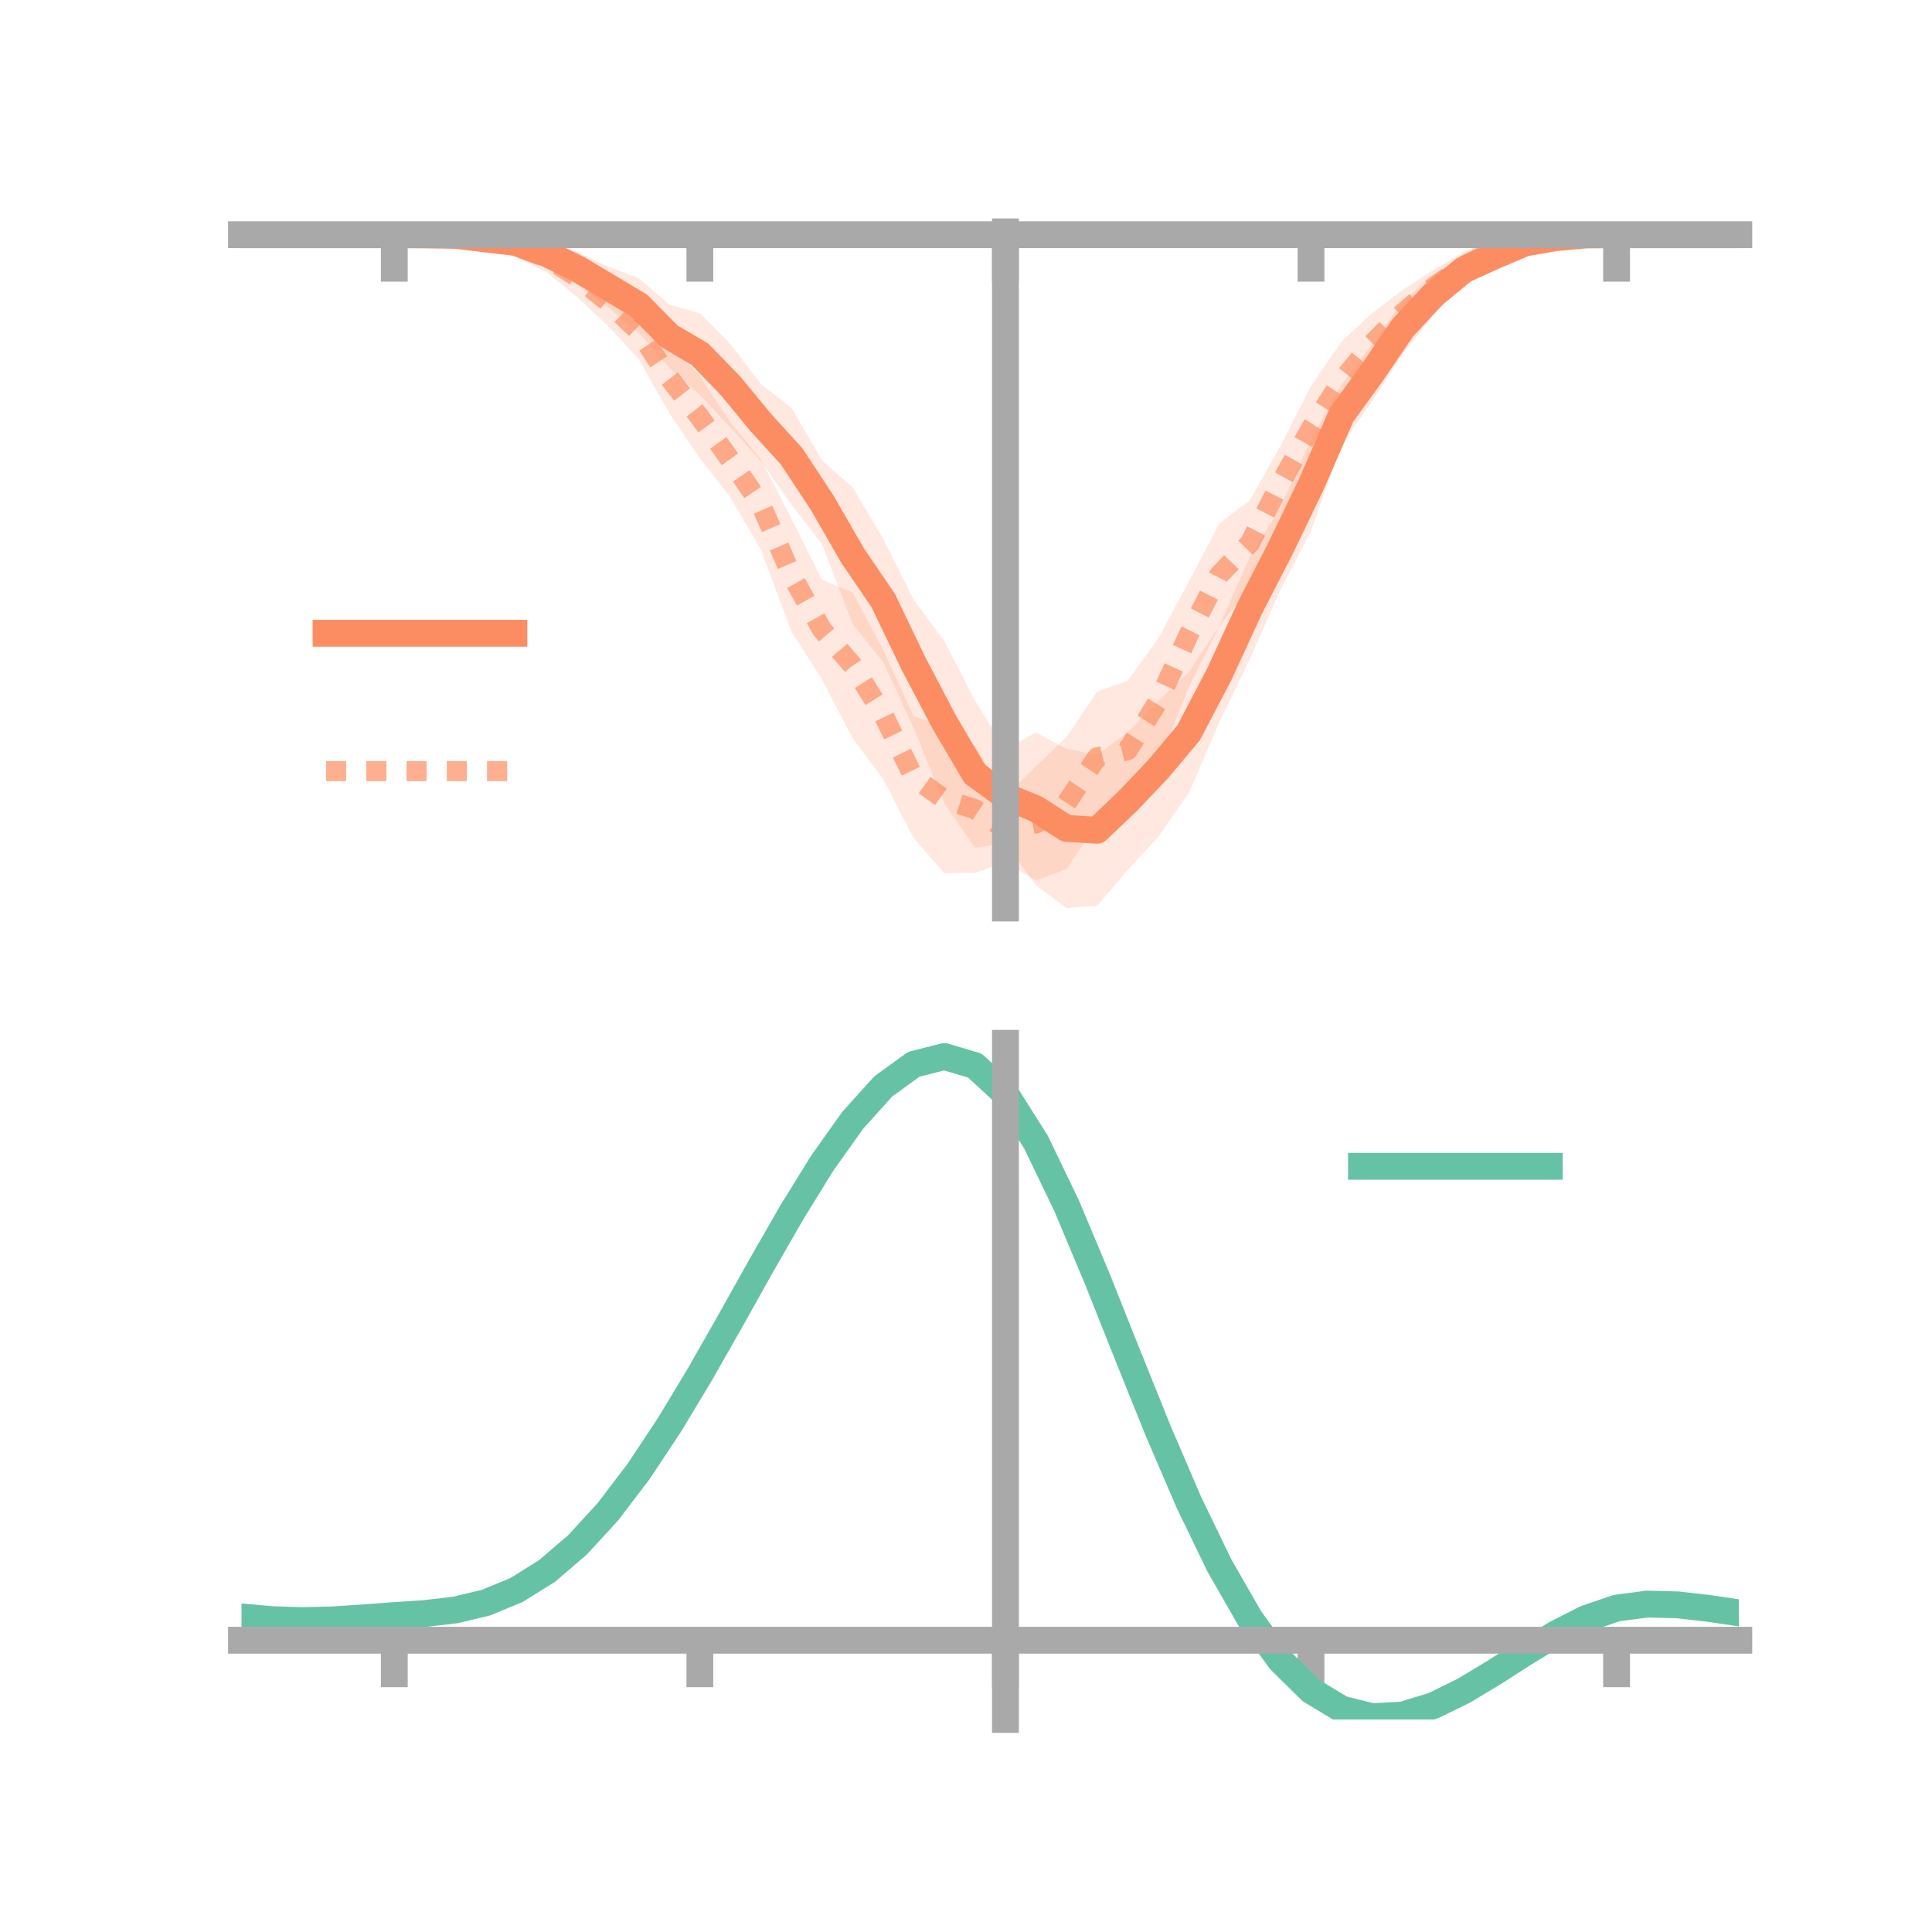 <?xml version="1.0" encoding="utf-8" standalone="no"?>
<!DOCTYPE svg PUBLIC "-//W3C//DTD SVG 1.1//EN"
  "http://www.w3.org/Graphics/SVG/1.1/DTD/svg11.dtd">
<!-- Created with matplotlib (https://matplotlib.org/) -->
<svg height="144pt" version="1.1" viewBox="0 0 144 144" width="144pt" xmlns="http://www.w3.org/2000/svg" xmlns:xlink="http://www.w3.org/1999/xlink">
 <defs>
  <style type="text/css">*{stroke-linecap:butt;stroke-linejoin:round;}</style>
 </defs>
 <g id="figure_1">
  <g id="patch_1">
   <path d="M 0 144 
L 144 144 
L 144 0 
L 0 0 
z
" style="fill:none;"/>
  </g>
  <g id="axes_1">
   <g id="patch_2">
    <path d="M 18 67.68 
L 129.6 67.68 
L 129.6 17.28 
L 18 17.28 
z
" style="fill:none;"/>
   </g>
   <g id="PolyCollection_1">
    <path clip-path="url(#p04b770b8e1)" d="M 18 17.494 
L 18 17.494 
L 20.278 17.494 
L 22.555 17.494 
L 24.833 17.494 
L 27.11 17.494 
L 29.388 17.493 
L 31.665 17.442 
L 33.943 17.28 
L 36.22 17.396 
L 38.498 17.514 
L 40.776 18.013 
L 43.053 18.798 
L 45.331 19.867 
L 47.608 20.73 
L 49.886 22.706 
L 52.163 23.349 
L 54.441 25.64 
L 56.718 28.63 
L 58.996 30.403 
L 61.273 34.345 
L 63.551 36.318 
L 65.829 40.17 
L 68.106 44.716 
L 70.384 47.788 
L 72.661 52.204 
L 74.939 55.849 
L 77.216 54.602 
L 79.494 55.812 
L 81.771 56.255 
L 84.049 54.587 
L 86.327 52.256 
L 88.604 50.103 
L 90.882 46.657 
L 93.159 41.511 
L 95.437 37.789 
L 97.714 32.745 
L 99.992 28.669 
L 102.269 25.672 
L 104.547 22.494 
L 106.824 20.499 
L 109.102 19.086 
L 111.38 18.453 
L 113.657 17.591 
L 115.935 17.372 
L 118.212 17.446 
L 120.49 17.485 
L 122.767 17.494 
L 125.045 17.494 
L 127.322 17.494 
L 129.6 17.494 
L 129.6 17.494 
L 129.6 17.494 
L 127.322 17.494 
L 125.045 17.494 
L 122.767 17.494 
L 120.49 17.504 
L 118.212 17.572 
L 115.935 18.061 
L 113.657 18.63 
L 111.38 19.704 
L 109.102 21.136 
L 106.824 23.487 
L 104.547 26.385 
L 102.269 29.899 
L 99.992 33.183 
L 97.714 39.557 
L 95.437 43.969 
L 93.159 49.109 
L 90.882 53.832 
L 88.604 59.105 
L 86.327 62.379 
L 84.049 64.847 
L 81.771 67.51 
L 79.494 67.68 
L 77.216 65.977 
L 74.939 62.842 
L 72.661 63.183 
L 70.384 59.876 
L 68.106 54.273 
L 65.829 49.349 
L 63.551 46.507 
L 61.273 40.571 
L 58.996 37.614 
L 56.718 34.381 
L 54.441 31.854 
L 52.163 29.446 
L 49.886 27.415 
L 47.608 24.782 
L 45.331 22.915 
L 43.053 21.267 
L 40.776 19.816 
L 38.498 18.644 
L 36.22 18.228 
L 33.943 17.804 
L 31.665 17.573 
L 29.388 17.494 
L 27.11 17.494 
L 24.833 17.494 
L 22.555 17.494 
L 20.278 17.494 
L 18 17.494 
z
" style="fill:#fc8d62;fill-opacity:0.2;"/>
   </g>
   <g id="PolyCollection_2">
    <path clip-path="url(#p04b770b8e1)" d="M 18 17.494 
L 18 17.494 
L 20.278 17.494 
L 22.555 17.494 
L 24.833 17.494 
L 27.11 17.494 
L 29.388 17.493 
L 31.665 17.42 
L 33.943 17.399 
L 36.22 17.409 
L 38.498 17.556 
L 40.776 18.128 
L 43.053 19.176 
L 45.331 20.739 
L 47.608 22.624 
L 49.886 25.563 
L 52.163 28.042 
L 54.441 31.482 
L 56.718 34.269 
L 58.996 38.667 
L 61.273 43.219 
L 63.551 44.158 
L 65.829 48.437 
L 68.106 53.405 
L 70.384 54.059 
L 72.661 55.569 
L 74.939 59.353 
L 77.216 57.117 
L 79.494 54.929 
L 81.771 51.548 
L 84.049 50.732 
L 86.327 47.589 
L 88.604 43.362 
L 90.882 39.021 
L 93.159 37.274 
L 95.437 33.25 
L 97.714 28.765 
L 99.992 25.456 
L 102.269 23.335 
L 104.547 21.617 
L 106.824 20.123 
L 109.102 18.805 
L 111.38 17.787 
L 113.657 17.52 
L 115.935 17.391 
L 118.212 17.435 
L 120.49 17.488 
L 122.767 17.494 
L 125.045 17.494 
L 127.322 17.494 
L 129.6 17.494 
L 129.6 17.494 
L 129.6 17.494 
L 127.322 17.494 
L 125.045 17.494 
L 122.767 17.494 
L 120.49 17.501 
L 118.212 17.609 
L 115.935 17.914 
L 113.657 18.478 
L 111.38 19.556 
L 109.102 20.808 
L 106.824 22.707 
L 104.547 25.065 
L 102.269 27.901 
L 99.992 31.351 
L 97.714 35.079 
L 95.437 38.798 
L 93.159 43.695 
L 90.882 46.671 
L 88.604 51.218 
L 86.327 56.944 
L 84.049 61.099 
L 81.771 61.348 
L 79.494 64.78 
L 77.216 65.624 
L 74.939 64.282 
L 72.661 65.053 
L 70.384 65.078 
L 68.106 62.475 
L 65.829 58.073 
L 63.551 55.03 
L 61.273 50.651 
L 58.996 47.079 
L 56.718 40.97 
L 54.441 37.074 
L 52.163 34.16 
L 49.886 30.792 
L 47.608 26.768 
L 45.331 24.299 
L 43.053 22.172 
L 40.776 20.311 
L 38.498 19.189 
L 36.22 18.353 
L 33.943 17.823 
L 31.665 17.591 
L 29.388 17.494 
L 27.11 17.494 
L 24.833 17.494 
L 22.555 17.494 
L 20.278 17.494 
L 18 17.494 
z
" style="fill:#fc8d62;fill-opacity:0.2;"/>
   </g>
   <g id="matplotlib.axis_1">
    <g id="xtick_1">
     <g id="line2d_1">
      <defs>
       <path d="M 0 0 
L 0 3.5 
" id="ma3515045a4" style="stroke:#a9a9a9;stroke-width:2;"/>
      </defs>
      <g>
       <use style="fill:#a9a9a9;stroke:#a9a9a9;stroke-width:2;" x="29.388" xlink:href="#ma3515045a4" y="17.494"/>
      </g>
     </g>
    </g>
    <g id="xtick_2">
     <g id="line2d_2">
      <g>
       <use style="fill:#a9a9a9;stroke:#a9a9a9;stroke-width:2;" x="52.163" xlink:href="#ma3515045a4" y="17.494"/>
      </g>
     </g>
    </g>
    <g id="xtick_3">
     <g id="line2d_3">
      <g>
       <use style="fill:#a9a9a9;stroke:#a9a9a9;stroke-width:2;" x="74.939" xlink:href="#ma3515045a4" y="17.494"/>
      </g>
     </g>
    </g>
    <g id="xtick_4">
     <g id="line2d_4">
      <g>
       <use style="fill:#a9a9a9;stroke:#a9a9a9;stroke-width:2;" x="97.714" xlink:href="#ma3515045a4" y="17.494"/>
      </g>
     </g>
    </g>
    <g id="xtick_5">
     <g id="line2d_5">
      <g>
       <use style="fill:#a9a9a9;stroke:#a9a9a9;stroke-width:2;" x="120.49" xlink:href="#ma3515045a4" y="17.494"/>
      </g>
     </g>
    </g>
   </g>
   <g id="matplotlib.axis_2"/>
   <g id="line2d_6">
    <path clip-path="url(#p04b770b8e1)" d="M 18 17.494 
L 20.278 17.494 
L 22.555 17.494 
L 24.833 17.494 
L 27.11 17.494 
L 29.388 17.493 
L 31.665 17.507 
L 33.943 17.542 
L 36.22 17.812 
L 38.498 18.079 
L 40.776 18.915 
L 43.053 20.033 
L 45.331 21.391 
L 47.608 22.756 
L 49.886 25.06 
L 52.163 26.398 
L 54.441 28.747 
L 56.718 31.506 
L 58.996 34.008 
L 61.273 37.458 
L 63.551 41.412 
L 65.829 44.76 
L 68.106 49.495 
L 70.384 53.832 
L 72.661 57.694 
L 74.939 59.346 
L 77.216 60.289 
L 79.494 61.746 
L 81.771 61.883 
L 84.049 59.717 
L 86.327 57.318 
L 88.604 54.604 
L 90.882 50.244 
L 93.159 45.31 
L 95.437 40.879 
L 97.714 36.151 
L 99.992 30.926 
L 102.269 27.786 
L 104.547 24.44 
L 106.824 21.993 
L 109.102 20.111 
L 111.38 19.078 
L 113.657 18.11 
L 115.935 17.716 
L 118.212 17.509 
L 120.49 17.495 
L 122.767 17.494 
L 125.045 17.494 
L 127.322 17.494 
L 129.6 17.494 
" style="fill:none;stroke:#fc8d62;stroke-linecap:square;stroke-width:2;"/>
   </g>
   <g id="line2d_7">
    <path clip-path="url(#p04b770b8e1)" d="M 18 17.494 
L 20.278 17.494 
L 22.555 17.494 
L 24.833 17.494 
L 27.11 17.494 
L 29.388 17.494 
L 31.665 17.505 
L 33.943 17.611 
L 36.22 17.881 
L 38.498 18.373 
L 40.776 19.219 
L 43.053 20.674 
L 45.331 22.519 
L 47.608 24.696 
L 49.886 28.178 
L 52.163 31.101 
L 54.441 34.278 
L 56.718 37.62 
L 58.996 42.873 
L 61.273 46.935 
L 63.551 49.594 
L 65.829 53.255 
L 68.106 57.94 
L 70.384 59.569 
L 72.661 60.311 
L 74.939 61.817 
L 77.216 61.37 
L 79.494 59.854 
L 81.771 56.448 
L 84.049 55.916 
L 86.327 52.267 
L 88.604 47.29 
L 90.882 42.846 
L 93.159 40.484 
L 95.437 36.024 
L 97.714 31.922 
L 99.992 28.403 
L 102.269 25.618 
L 104.547 23.341 
L 106.824 21.415 
L 109.102 19.807 
L 111.38 18.672 
L 113.657 17.999 
L 115.935 17.653 
L 118.212 17.522 
L 120.49 17.495 
L 122.767 17.494 
L 125.045 17.494 
L 127.322 17.494 
L 129.6 17.494 
" style="fill:none;stroke:#fc8d62;stroke-dasharray:1.5,1.5;stroke-dashoffset:0;stroke-opacity:0.7;stroke-width:1.5;"/>
   </g>
   <g id="patch_3">
    <path d="M 74.939 67.68 
L 74.939 17.28 
" style="fill:none;stroke:#a9a9a9;stroke-linecap:square;stroke-linejoin:miter;stroke-width:2;"/>
   </g>
   <g id="patch_4">
    <path d="M 129.6 67.68 
L 129.6 17.28 
" style="fill:none;"/>
   </g>
   <g id="patch_5">
    <path d="M 18 17.494 
L 129.6 17.494 
" style="fill:none;stroke:#a9a9a9;stroke-linecap:square;stroke-linejoin:miter;stroke-width:2;"/>
   </g>
   <g id="patch_6">
    <path d="M 18 17.28 
L 129.6 17.28 
" style="fill:none;"/>
   </g>
   <g id="legend_1">
    <g id="line2d_8">
     <path d="M 24.3 47.2 
L 38.3 47.2 
" style="fill:none;stroke:#fc8d62;stroke-linecap:square;stroke-width:2;"/>
    </g>
    <g id="line2d_9"/>
    <g id="text_1">
     <!--   -->
     <g transform="translate(43.9 49.65)scale(0.07 -0.07)">
      <defs>
       <path id="DejaVuSans-32"/>
      </defs>
      <use xlink:href="#DejaVuSans-32"/>
     </g>
    </g>
    <g id="line2d_10">
     <path d="M 24.3 57.474 
L 38.3 57.474 
" style="fill:none;stroke:#fc8d62;stroke-dasharray:1.5,1.5;stroke-dashoffset:0;stroke-opacity:0.7;stroke-width:1.5;"/>
    </g>
    <g id="line2d_11"/>
    <g id="text_2">
     <!--   -->
     <g transform="translate(43.9 59.924)scale(0.07 -0.07)">
      <use xlink:href="#DejaVuSans-32"/>
     </g>
    </g>
   </g>
  </g>
  <g id="axes_2">
   <g id="patch_7">
    <path d="M 18 128.16 
L 129.6 128.16 
L 129.6 77.76 
L 18 77.76 
z
" style="fill:none;"/>
   </g>
   <g id="PolyCollection_3">
    <path clip-path="url(#pa4792a3194)" d="M 18 120.557 
L 18 120.473 
L 20.278 120.687 
L 22.555 120.76 
L 24.833 120.697 
L 27.11 120.541 
L 29.388 120.362 
L 31.665 120.205 
L 33.943 119.932 
L 36.22 119.383 
L 38.498 118.432 
L 40.776 116.987 
L 43.053 114.998 
L 45.331 112.453 
L 47.608 109.387 
L 49.886 105.866 
L 52.163 101.991 
L 54.441 97.892 
L 56.718 93.724 
L 58.996 89.661 
L 61.273 85.892 
L 63.551 82.616 
L 65.829 80.035 
L 68.106 78.352 
L 70.384 77.76 
L 72.661 78.447 
L 74.939 80.579 
L 77.216 84.237 
L 79.494 89.039 
L 81.771 94.55 
L 84.049 100.359 
L 86.327 106.108 
L 88.604 111.5 
L 90.882 116.298 
L 93.159 120.335 
L 95.437 123.509 
L 97.714 125.78 
L 99.992 127.169 
L 102.269 127.749 
L 104.547 127.629 
L 106.824 126.944 
L 109.102 125.846 
L 111.38 124.498 
L 113.657 123.06 
L 115.935 121.692 
L 118.212 120.548 
L 120.49 119.777 
L 122.767 119.477 
L 125.045 119.54 
L 127.322 119.812 
L 129.6 120.158 
L 129.6 120.267 
L 129.6 120.267 
L 127.322 119.945 
L 125.045 119.691 
L 122.767 119.638 
L 120.49 119.942 
L 118.212 120.722 
L 115.935 121.894 
L 113.657 123.306 
L 111.38 124.794 
L 109.102 126.188 
L 106.824 127.321 
L 104.547 128.027 
L 102.269 128.16 
L 99.992 127.592 
L 97.714 126.231 
L 95.437 124.02 
L 93.159 120.947 
L 90.882 117.047 
L 88.604 112.414 
L 86.327 107.205 
L 84.049 101.642 
L 81.771 96.015 
L 79.494 90.672 
L 77.216 86.011 
L 74.939 82.461 
L 72.661 80.396 
L 70.384 79.732 
L 68.106 80.302 
L 65.829 81.922 
L 63.551 84.398 
L 61.273 87.535 
L 58.996 91.138 
L 56.718 95.017 
L 54.441 98.989 
L 52.163 102.891 
L 49.886 106.577 
L 47.608 109.926 
L 45.331 112.847 
L 43.053 115.277 
L 40.776 117.191 
L 38.498 118.593 
L 36.22 119.524 
L 33.943 120.061 
L 31.665 120.324 
L 29.388 120.468 
L 27.11 120.63 
L 24.833 120.769 
L 22.555 120.82 
L 20.278 120.751 
L 18 120.557 
z
" style="fill:#66c2a5;fill-opacity:0.2;"/>
   </g>
   <g id="matplotlib.axis_3">
    <g id="xtick_6">
     <g id="line2d_12">
      <g>
       <use style="fill:#a9a9a9;stroke:#a9a9a9;stroke-width:2;" x="29.388" xlink:href="#ma3515045a4" y="122.252"/>
      </g>
     </g>
    </g>
    <g id="xtick_7">
     <g id="line2d_13">
      <g>
       <use style="fill:#a9a9a9;stroke:#a9a9a9;stroke-width:2;" x="52.163" xlink:href="#ma3515045a4" y="122.252"/>
      </g>
     </g>
    </g>
    <g id="xtick_8">
     <g id="line2d_14">
      <g>
       <use style="fill:#a9a9a9;stroke:#a9a9a9;stroke-width:2;" x="74.939" xlink:href="#ma3515045a4" y="122.252"/>
      </g>
     </g>
    </g>
    <g id="xtick_9">
     <g id="line2d_15">
      <g>
       <use style="fill:#a9a9a9;stroke:#a9a9a9;stroke-width:2;" x="97.714" xlink:href="#ma3515045a4" y="122.252"/>
      </g>
     </g>
    </g>
    <g id="xtick_10">
     <g id="line2d_16">
      <g>
       <use style="fill:#a9a9a9;stroke:#a9a9a9;stroke-width:2;" x="120.49" xlink:href="#ma3515045a4" y="122.252"/>
      </g>
     </g>
    </g>
   </g>
   <g id="matplotlib.axis_4"/>
   <g id="line2d_17">
    <path clip-path="url(#pa4792a3194)" d="M 18 120.515 
L 20.278 120.719 
L 22.555 120.79 
L 24.833 120.733 
L 27.11 120.585 
L 29.388 120.415 
L 31.665 120.265 
L 33.943 119.997 
L 36.22 119.453 
L 38.498 118.512 
L 40.776 117.089 
L 43.053 115.137 
L 45.331 112.65 
L 47.608 109.656 
L 49.886 106.221 
L 52.163 102.441 
L 54.441 98.441 
L 56.718 94.37 
L 58.996 90.4 
L 61.273 86.713 
L 63.551 83.507 
L 65.829 80.978 
L 68.106 79.327 
L 70.384 78.746 
L 72.661 79.421 
L 74.939 81.52 
L 77.216 85.124 
L 79.494 89.856 
L 81.771 95.282 
L 84.049 101.001 
L 86.327 106.657 
L 88.604 111.957 
L 90.882 116.673 
L 93.159 120.641 
L 95.437 123.764 
L 97.714 126.005 
L 99.992 127.381 
L 102.269 127.954 
L 104.547 127.828 
L 106.824 127.132 
L 109.102 126.017 
L 111.38 124.646 
L 113.657 123.183 
L 115.935 121.793 
L 118.212 120.635 
L 120.49 119.859 
L 122.767 119.558 
L 125.045 119.616 
L 127.322 119.878 
L 129.6 120.212 
" style="fill:none;stroke:#66c2a5;stroke-linecap:square;stroke-width:2;"/>
   </g>
   <g id="patch_8">
    <path d="M 74.939 128.16 
L 74.939 77.76 
" style="fill:none;stroke:#a9a9a9;stroke-linecap:square;stroke-linejoin:miter;stroke-width:2;"/>
   </g>
   <g id="patch_9">
    <path d="M 129.6 128.16 
L 129.6 77.76 
" style="fill:none;"/>
   </g>
   <g id="patch_10">
    <path d="M 18 122.252 
L 129.6 122.252 
" style="fill:none;stroke:#a9a9a9;stroke-linecap:square;stroke-linejoin:miter;stroke-width:2;"/>
   </g>
   <g id="patch_11">
    <path d="M 18 77.76 
L 129.6 77.76 
" style="fill:none;"/>
   </g>
   <g id="legend_2">
    <g id="line2d_18">
     <path d="M 101.475 86.929 
L 115.475 86.929 
" style="fill:none;stroke:#66c2a5;stroke-linecap:square;stroke-width:2;"/>
    </g>
    <g id="line2d_19"/>
    <g id="text_3">
     <!--   -->
     <g transform="translate(121.075 89.379)scale(0.07 -0.07)">
      <use xlink:href="#DejaVuSans-32"/>
     </g>
    </g>
   </g>
  </g>
 </g>
 <defs>
  <clipPath id="p04b770b8e1">
   <rect height="50.4" width="111.6" x="18" y="17.28"/>
  </clipPath>
  <clipPath id="pa4792a3194">
   <rect height="50.4" width="111.6" x="18" y="77.76"/>
  </clipPath>
 </defs>
</svg>
